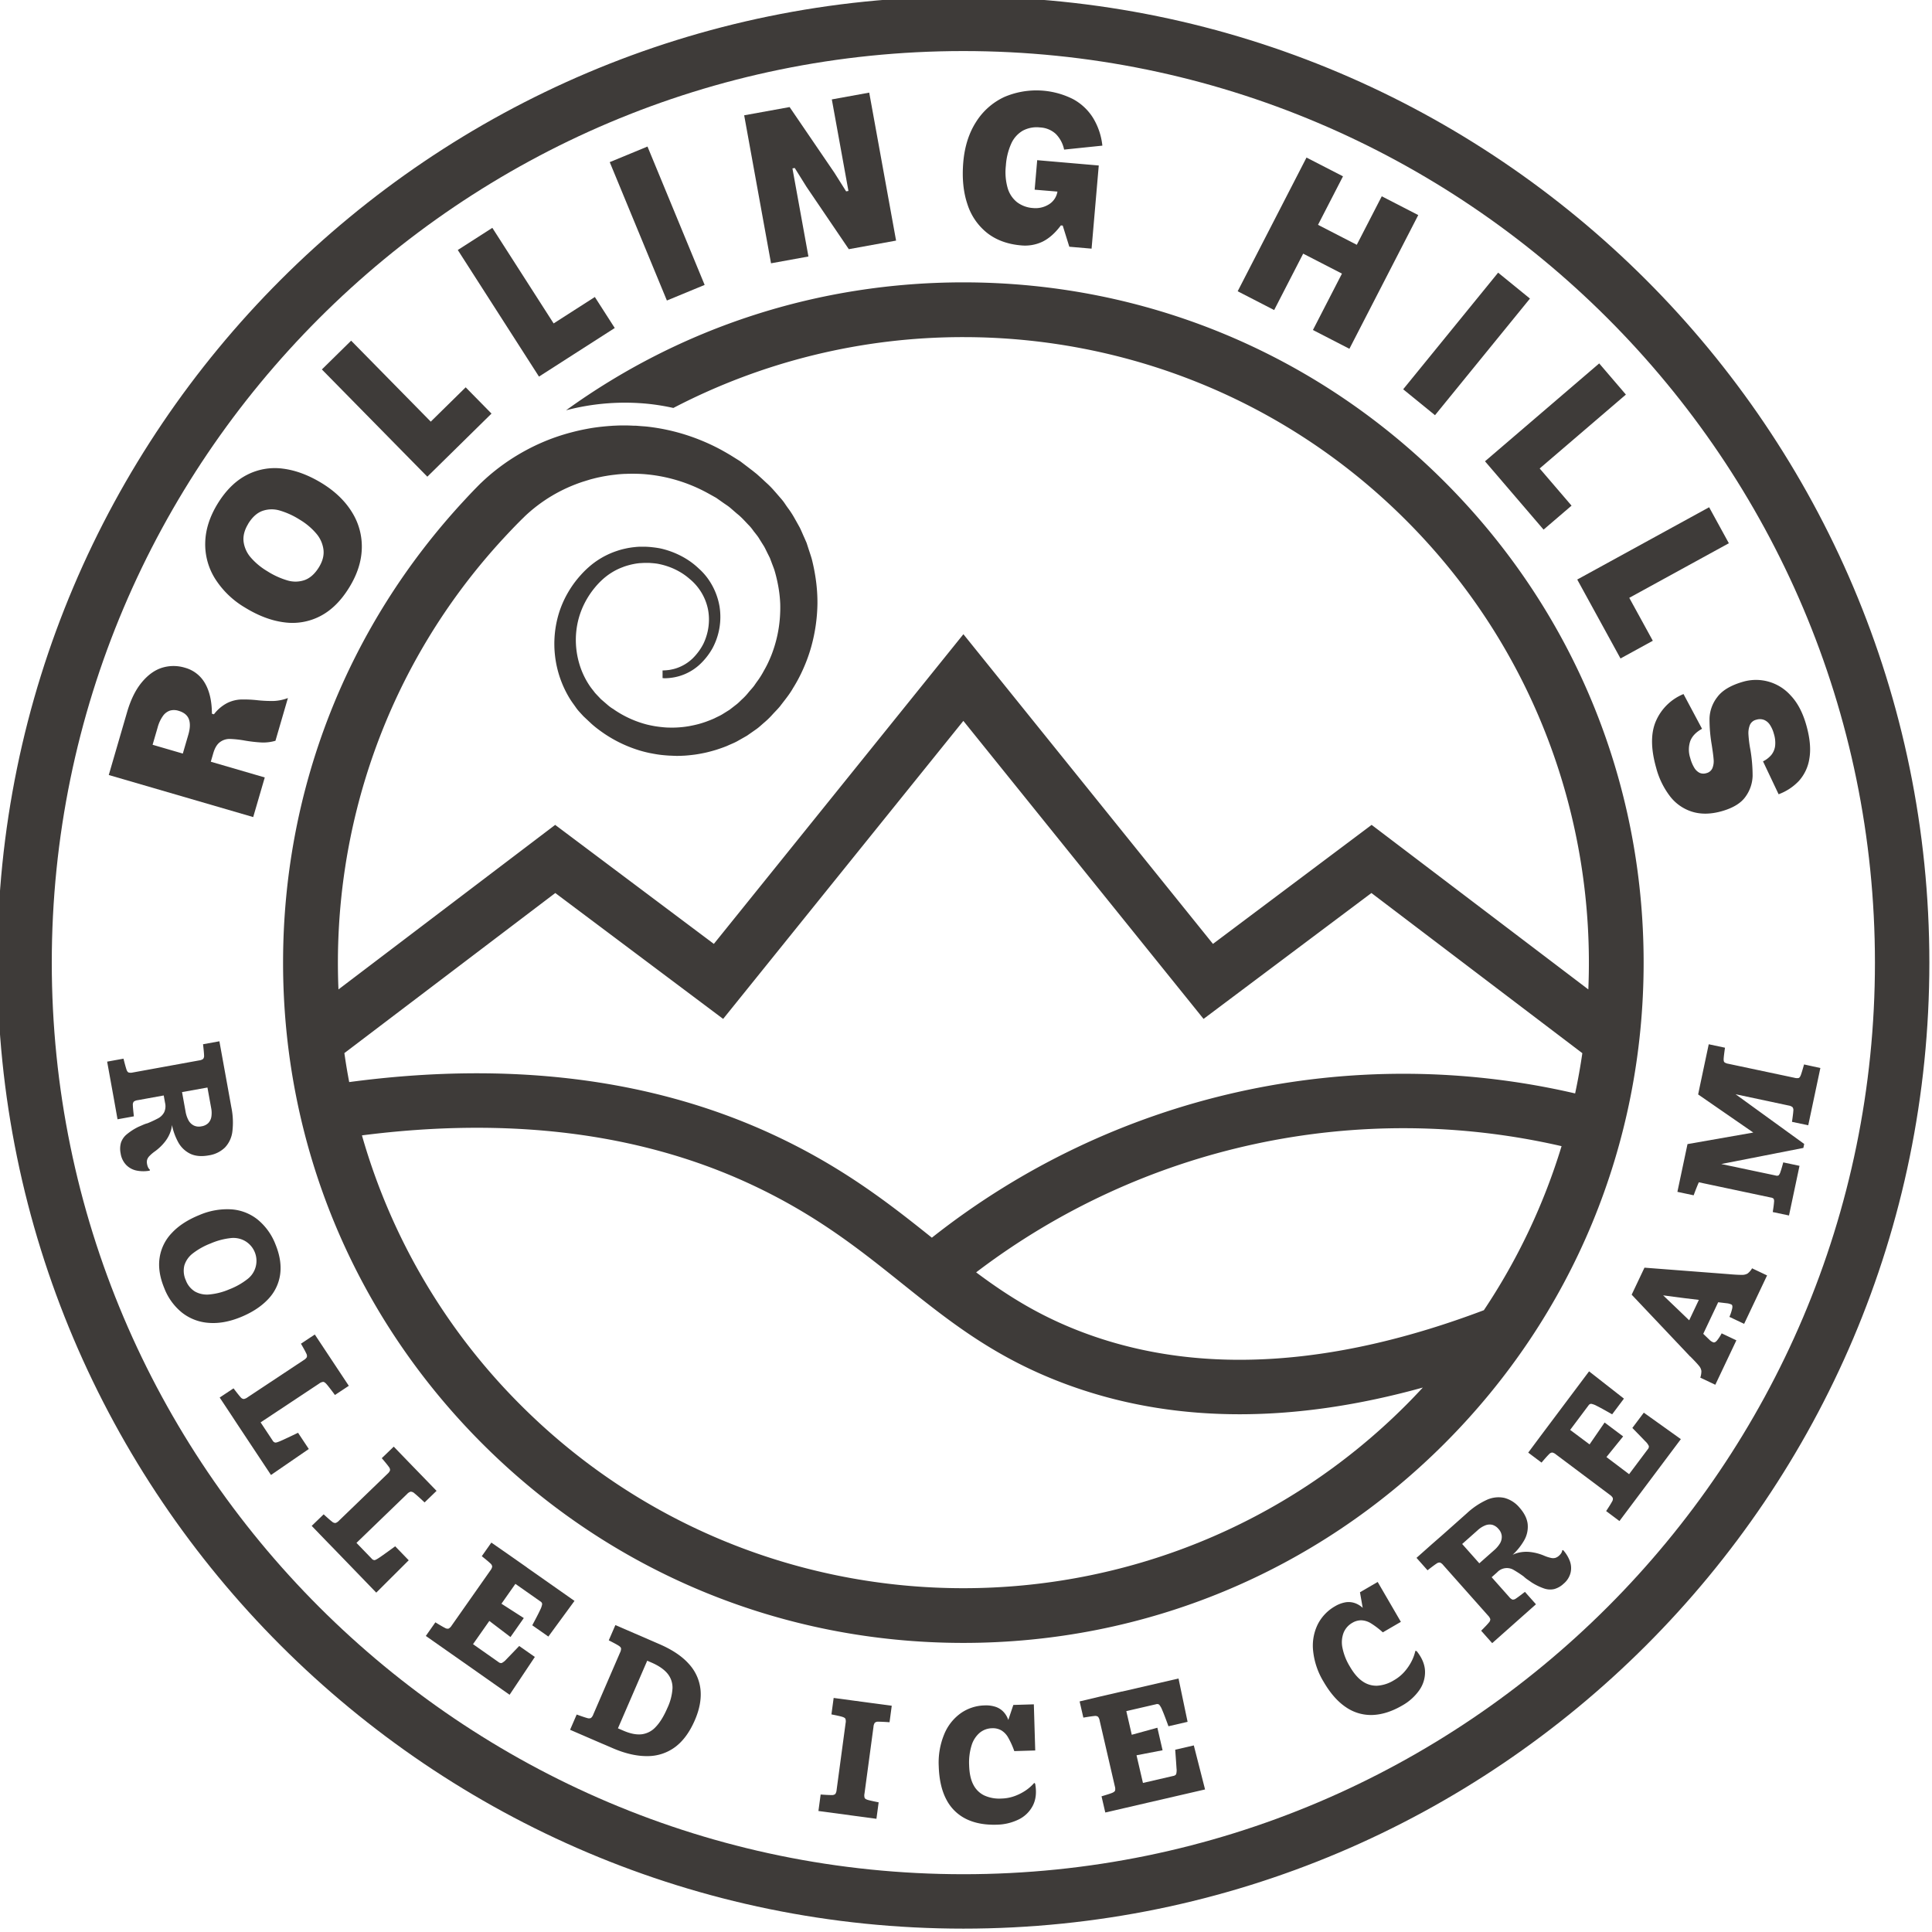 <svg id="Layer_1" data-name="Layer 1" xmlns="http://www.w3.org/2000/svg" viewBox="0 0 1200 1200"><defs><style>.cls-1{fill:#3e3b39;}</style></defs><path class="cls-1" d="M175.82,597.91c0,112.86,44,219,123.76,298.78s185.91,123.75,298.78,123.75,219-44,298.77-123.75,123.76-185.92,123.76-298.78-43.95-219-123.76-298.78S711.22,175.38,598.36,175.38c-89.83,0-175.36,27.86-246.77,79.46a143.9,143.9,0,0,1,51.65-3.94,140,140,0,0,1,15,2.49,389.26,389.26,0,0,1,180.12-44c99.54,0,199.09,37.89,274.87,113.67,80,80,117.76,186.48,113.31,291.49l-134.6-102.2-98.55,73.92-155-192.35-155,192.35-98.56-73.92-134.6,102.2c-4.23-100.15,29.94-201.65,102.53-280.23,3.41-3.68,6.88-7.34,10.46-10.92.23-.24.48-.48.72-.72l.33-.32v0l.88-.85c.46-.46.92-.93,1.4-1.37a95.77,95.77,0,0,1,12-9.5c1.46-1,2.94-1.91,4.46-2.81a96,96,0,0,1,14.24-6.91q2.31-.9,4.67-1.68l1.54-.47c1.07-.34,2.15-.66,3.23-1,.61-.17,1.23-.32,1.84-.48,1-.26,2-.5,3-.73l1.93-.4c1-.21,2-.39,3.06-.56.63-.11,1.26-.22,1.9-.31,1.09-.16,2.19-.3,3.29-.42l1.68-.2c1.45-.14,2.91-.25,4.37-.32l.63,0c1.65-.08,3.31-.11,5-.1,1.9,0,3.79.06,5.69.17a98.17,98.17,0,0,1,41,12.14l4.74,2.64,4.43,3.12c.73.53,1.49,1,2.24,1.54a21.65,21.65,0,0,1,2.17,1.64l4.12,3.57c2.93,2.28,5.14,4.95,7.63,7.48a26.43,26.43,0,0,1,2.23,2.72c.35.47.7,1,1.07,1.4l1.09,1.4a21.62,21.62,0,0,1,2,2.9l2.82,4.49c.86,1.54,1.57,3.16,2.39,4.74l1.19,2.38.94,2.49c.6,1.66,1.29,3.31,1.86,5a94.65,94.65,0,0,1,2.46,10.4,79.3,79.3,0,0,1,1.16,10.67q.1,4-.18,8.07a79.94,79.94,0,0,1-5.29,23.65c-.67,1.68-1.39,3.34-2.18,5s-1.63,3.23-2.54,4.8a51.19,51.19,0,0,1-4.38,6.9c-.52.74-1.05,1.49-1.56,2.25-1.07,1.47-2.36,2.77-3.52,4.18a36,36,0,0,1-3.68,4c-1.32,1.17-2.51,2.53-3.93,3.59l-4.21,3.27-4.52,2.82a26.7,26.7,0,0,1-2.36,1.26c-.8.38-1.61.76-2.4,1.18h0c-1.43.66-2.91,1.25-4.4,1.8l-1,.38c-1.48.52-3,1-4.49,1.41-.19.06-.39.1-.59.15-1.38.36-2.78.67-4.2.94l-1,.2c-1.54.27-3.09.49-4.66.64l-.9.08c-1.4.12-2.8.2-4.21.22-.28,0-.56,0-.85,0-1.6,0-3.21,0-4.82-.16-.37,0-.74-.07-1.12-.1-1.27-.11-2.54-.27-3.81-.46l-1.36-.21c-1.59-.29-3.18-.61-4.76-1A64.9,64.9,0,0,1,381.78,441c-.49-.37-1-.7-1.51-1a24.17,24.17,0,0,1-2.93-2.21l-4.17-3.6c-1.2-1.32-2.48-2.58-3.67-3.92-.52-.72-1.09-1.41-1.64-2.12s-1.1-1.42-1.59-2.16a49.49,49.49,0,0,1-6.72-14.65,52.84,52.84,0,0,1-1.38-6.64c-.23-1.68-.39-3.38-.46-5.08a51.09,51.09,0,0,1,1.66-15.25,50.39,50.39,0,0,1,4-10.23,52,52,0,0,1,6.11-9.19,47.85,47.85,0,0,1,3.73-4.05c.66-.63,1.33-1.24,2-1.82a40.17,40.17,0,0,1,4.36-3.22,37.33,37.33,0,0,1,7.3-3.62c1-.41,2.09-.75,3.16-1.06l.93-.25c.82-.22,1.64-.41,2.47-.57l.89-.18c1.09-.18,2.19-.34,3.3-.43.14,0,.29,0,.44,0,1-.08,1.95-.12,2.93-.13h1c.77,0,1.54,0,2.3.09l1,.07c1.07.09,2.14.21,3.2.38h0a44.62,44.62,0,0,1,8,2.27,41.16,41.16,0,0,1,5,2.35,38,38,0,0,1,6.85,4.8A32.87,32.87,0,0,1,439.64,378c.2.9.35,1.82.46,2.74a32.29,32.29,0,0,1,.21,5.56,34.66,34.66,0,0,1-.7,5.55c-.19.91-.42,1.82-.69,2.72a34.4,34.4,0,0,1-2,5.24c-.42.83-.88,1.66-1.38,2.46s-1,1.58-1.58,2.34a35.92,35.92,0,0,1-3.68,4.28,26.7,26.7,0,0,1-9.4,5.89c-.81.3-1.65.56-2.49.78-.27.07-.55.12-.82.18-.58.13-1.17.25-1.76.35-.32.05-.64.08-1,.12-.55.07-1.11.12-1.67.15l-1,.05h-1.32c.24,0,.47,0,.71,0v4.78c.41,0,.81.08,1.22.08h.09c.95,0,1.91-.06,2.86-.14l.81-.1c.76-.08,1.51-.2,2.26-.34l.85-.17a31.37,31.37,0,0,0,6.06-1.95,32.3,32.3,0,0,0,5.86-3.33,33.42,33.42,0,0,0,2.64-2.11,41.61,41.61,0,0,0,8.31-10.4,41.09,41.09,0,0,0,4.41-26.12,41.72,41.72,0,0,0-6.21-15.75,38.33,38.33,0,0,0-6.65-7.72,47.47,47.47,0,0,0-5.19-4.29,49.86,49.86,0,0,0-5.77-3.51,53,53,0,0,0-12.72-4.66c-1.61-.33-3.24-.57-4.88-.75l-1-.11c-1.6-.16-3.2-.25-4.81-.25l-.3,0c-.31,0-.62,0-.93,0-.83,0-1.65,0-2.48.09-.48,0-1,.08-1.43.12-.8.08-1.6.17-2.39.28l-1.4.22c-.85.14-1.69.32-2.53.51-.4.09-.8.17-1.19.27-1.22.31-2.44.65-3.63,1.06h0a50.1,50.1,0,0,0-17.83,10.23,56.46,56.46,0,0,0-4.84,4.82,63.44,63.44,0,0,0-6.22,8.07c-.77,1.19-1.5,2.41-2.2,3.65a62.81,62.81,0,0,0-5.08,11.75,65.23,65.23,0,0,0,6.61,53.17c1.2,2,2.63,3.82,3.95,5.74s3,3.53,4.55,5.28l5,4.69a64.8,64.8,0,0,0,5.33,4.28,81.39,81.39,0,0,0,24.44,12.28c2.06.63,4.14,1.15,6.23,1.6.68.15,1.36.25,2,.38,1.44.27,2.88.52,4.33.71.8.11,1.61.19,2.41.27,1.35.13,2.71.24,4.07.31.83,0,1.65.07,2.48.09.51,0,1,.05,1.52.05,1.39,0,2.77,0,4.16-.11l.37,0q3-.18,6.06-.58l.84-.1c2-.28,4-.65,6-1.07l1.13-.25c2-.46,3.91-1,5.84-1.57l.94-.3c2-.65,4-1.36,6-2.16,2.11-1,4.31-1.8,6.35-2.92l6.1-3.46,5.73-4c1.92-1.34,3.58-3,5.38-4.5a50.13,50.13,0,0,0,4.92-4.85c1.54-1.69,3.19-3.28,4.63-5.07,2.07-2.74,4.26-5.4,6.18-8.26.64-.95,1.25-1.92,1.82-2.93A93.57,93.57,0,0,0,499,415.22a98.75,98.75,0,0,0,4.73-13,105.62,105.62,0,0,0,4-27.4,102.75,102.75,0,0,0-.88-13.9,117.3,117.3,0,0,0-2.64-13.72c-.65-2.24-1.42-4.45-2.14-6.67L501,337.21,499.6,334c-1-2.14-1.84-4.32-2.9-6.41L495,324.53l-1.73-3.07a55.66,55.66,0,0,0-3.85-5.89c-.7-.94-1.36-1.92-2-2.88s-1.38-1.91-2.15-2.8c-1.54-1.76-3.06-3.57-4.63-5.32a55.29,55.29,0,0,0-4.89-4.91l-2.51-2.35L470.67,295c-.56-.53-1.17-1-1.77-1.47s-1-.83-1.52-1.22c-.7-.54-1.42-1.06-2.1-1.61l-5.51-4.19-5.87-3.67q-3-1.8-6-3.45a126,126,0,0,0-12.55-5.91,125.1,125.1,0,0,0-33.63-8.53c-1.16-.12-2.32-.18-3.48-.27s-2.25-.2-3.38-.26c-.77,0-1.54,0-2.31-.06-1.46-.05-2.92-.12-4.38-.12h-.22l-.94,0c-1.8,0-3.59.07-5.39.16-.66,0-1.31.07-2,.12-1.55.1-3.09.23-4.63.38l-1.82.19c-2.09.24-4.17.52-6.25.86l-.55.1q-2.85.5-5.67,1.1l-1.89.43c-1.5.35-3,.73-4.5,1.13-.61.16-1.22.32-1.83.5q-3,.85-6.05,1.87h0a126.94,126.94,0,0,0-19.39,8.41c-2.08,1.11-4.12,2.28-6.14,3.5a129.18,129.18,0,0,0-17.16,12.46c-1.71,1.47-3.37,3-5,4.55l-.24.21v0q-5,5-9.75,10.16C215.83,388.77,175.82,490.26,175.82,597.91ZM873.23,872.79c-151.56,151.56-398.18,151.56-549.75,0A386.26,386.26,0,0,1,224.81,705.2c90.85-11.63,171.51-1.73,239.74,29.57,41.56,19.07,68.95,41,95.44,62.2,31.28,25,60.83,48.7,108.94,65.19q47.46,16.26,101,16.26,54,0,113.81-16.59C880.31,865.53,876.83,869.19,873.23,872.79Zm48.43-59C830.3,848.33,749,853.86,679.89,830.18c-30.46-10.44-52.46-24.11-73.59-39.9A438.08,438.08,0,0,1,969.92,711.9,385.81,385.81,0,0,1,921.66,813.79ZM344.9,554.67l104.26,78.19,149.2-185.11L747.55,632.86l104.27-78.19,131,99.48q-1.83,12.57-4.48,25a472.13,472.13,0,0,0-399.54,89.6c-26.23-21-56.12-44.5-100.19-64.71-75-34.4-163-45.13-261.71-31.94q-1.73-9-3-18Z"/><path class="cls-1" d="M157.27,507.5l7.18-24.61-33.52-9.77,1.54-5.28q1.42-4.86,4.12-6.87a9.91,9.91,0,0,1,6.09-2,63,63,0,0,1,9.29,1,91.36,91.36,0,0,0,10.29,1.19,26.85,26.85,0,0,0,8.83-1.05l7.74-26.55a28,28,0,0,1-8.76,1.82,82.15,82.15,0,0,1-10.49-.49,76.07,76.07,0,0,0-10.21-.41,21.33,21.33,0,0,0-8.26,2.19,24.58,24.58,0,0,0-8.23,7l-1.25-.36q-.07-11.64-4.3-18.91a20.49,20.49,0,0,0-12.42-9.65,24.23,24.23,0,0,0-14.26,0Q93.77,416.9,88,423.89t-9.14,18.68l-5.39,18.5h0l-5.91,20.3ZM101.2,444.7a8.84,8.84,0,0,1,4.37-3.33,9.15,9.15,0,0,1,5.32.12q5,1.45,6.41,5.18t-.34,9.71l-3.41,11.68-18.77-5.47,3.12-10.71A22.18,22.18,0,0,1,101.2,444.7Z"/><path class="cls-1" d="M152.14,377.35q12.59,7.74,24.52,9.21a37.43,37.43,0,0,0,22.28-3.89q10.37-5.37,18-17.83,7.44-12.09,7.78-24.12a40.2,40.2,0,0,0-6.05-22.51q-6.41-10.47-18.61-18-12.47-7.65-24.4-9.13A37.72,37.72,0,0,0,153.3,295q-10.45,5.39-18.12,17.85Q127.75,325,127.47,337a40.13,40.13,0,0,0,6.15,22.48A55.05,55.05,0,0,0,152.14,377.35Zm2-52q3.79-6.17,8.83-8a17.44,17.44,0,0,1,10.79-.25,48.64,48.64,0,0,1,12.4,5.67,41,41,0,0,1,10.27,8.61,19,19,0,0,1,4.48,10q.65,5.33-2.85,11-3.71,6-8.75,7.88a17.34,17.34,0,0,1-10.78.25A49,49,0,0,1,166,354.77a41.52,41.52,0,0,1-10.25-8.5,18.7,18.7,0,0,1-4.46-9.89Q150.69,331.07,154.17,325.38Z"/><polygon class="cls-1" points="283.6 278.21 283.6 278.21 305.28 256.88 289.24 240.57 267.55 261.89 218.1 211.6 199.92 229.47 265.42 296.08 283.6 278.21"/><polygon class="cls-1" points="348.67 225 348.67 225 352.42 222.59 356.23 220.15 356.23 220.15 381.83 203.73 369.47 184.47 343.87 200.89 305.8 141.52 284.34 155.28 334.77 233.91 348.67 225"/><rect class="cls-1" x="397.49" y="92.83" width="25.49" height="93.42" transform="matrix(0.92, -0.38, 0.38, 0.92, -22.25, 166.35)"/><polygon class="cls-1" points="502.13 159.32 492.2 104.6 493.63 104.34 500.89 115.98 527.21 154.77 556.57 149.44 539.89 57.53 516.66 61.75 526.98 118.6 525.55 118.86 518.31 107.37 490.44 66.5 462.22 71.62 478.9 163.54 502.13 159.32"/><path class="cls-1" d="M613.16,144.71q8.45,6.61,21,7.7a25.17,25.17,0,0,0,13.42-2.33q6.07-3,11.34-10.07l1.15.09,4.1,13.15L678,154.44l4.46-51.65-38.24-3.3-1.58,18.33L656.8,119a11.47,11.47,0,0,1-5.41,8,15.64,15.64,0,0,1-9.71,2.22,18.41,18.41,0,0,1-10.08-3.71,17.56,17.56,0,0,1-5.77-8.86,35.93,35.93,0,0,1-1.07-13.75,39.49,39.49,0,0,1,3.36-13.74,17.61,17.61,0,0,1,7.17-8,18.24,18.24,0,0,1,10.71-2,15.56,15.56,0,0,1,9.75,4,19.37,19.37,0,0,1,5.19,9.76l23.76-2.46a41.44,41.44,0,0,0-5.78-17.22,33.28,33.28,0,0,0-12.44-11.68,50.61,50.61,0,0,0-42.62-1.35,41.2,41.2,0,0,0-17.54,15.42q-6.71,10.39-8,25-1.27,14.86,2.55,26.17A37.18,37.18,0,0,0,613.16,144.71Z"/><polygon class="cls-1" points="809.43 157.55 833.51 169.95 815.48 204.97 838.14 216.64 880.9 133.59 858.24 121.92 842.72 152.05 818.64 139.65 834.16 109.52 811.49 97.86 768.74 180.91 791.4 192.58 809.43 157.55"/><rect class="cls-1" x="864.17" y="200.83" width="93.41" height="25.49" transform="translate(170.2 785.16) rotate(-50.85)"/><polygon class="cls-1" points="933.11 299.05 933.11 299.06 958.74 328.96 976.12 314.07 956.32 290.98 1009.87 245.08 993.29 225.72 922.36 286.52 933.11 299.05"/><polygon class="cls-1" points="991.42 381.43 1006.52 408.99 1026.59 397.99 1011.97 371.32 1073.82 337.42 1061.57 315.06 979.65 359.96 991.42 381.43"/><path class="cls-1" d="M1066.62,433a22.74,22.74,0,0,0-4.8,13.09,92.82,92.82,0,0,0,1.38,16.62c.59,3.84,1,6.8,1.15,8.85a11.62,11.62,0,0,1-.71,5.47,5.39,5.39,0,0,1-3.77,3.18,6,6,0,0,1-4.19-.17,8.21,8.21,0,0,1-3.27-3.07,22.63,22.63,0,0,1-2.56-6.12,16.61,16.61,0,0,1,0-10.55q1.72-4.55,7.32-7.63l-11.51-21.58a31.74,31.74,0,0,0-17,16.47q-5.09,11.29,0,29.28a50,50,0,0,0,8.75,17.92,27.7,27.7,0,0,0,13.82,9.48q8.15,2.44,18.18-.39,10.59-3,14.81-9.08a23,23,0,0,0,4.36-12.82,97.28,97.28,0,0,0-1.4-16.39,73.71,73.71,0,0,1-1.18-9.22,13.74,13.74,0,0,1,.87-6,5.67,5.67,0,0,1,4-3.3,7.34,7.34,0,0,1,4.76.08,8,8,0,0,1,3.64,3,19,19,0,0,1,2.52,5.68,18.62,18.62,0,0,1,.77,7.53,11.13,11.13,0,0,1-2.34,5.56,15.85,15.85,0,0,1-5.18,4l9.69,20.44a33,33,0,0,0,12.62-8.31,26.72,26.72,0,0,0,6.5-14q1.47-8.62-1.92-20.6-3.3-11.72-9.73-18.47a28.84,28.84,0,0,0-29.5-8.52Q1071.24,426.71,1066.62,433Z"/><path class="cls-1" d="M92.85,718a23.74,23.74,0,0,1,3.43-2.91,31.14,31.14,0,0,0,6.23-6,21.5,21.5,0,0,0,3.72-7.2,16.79,16.79,0,0,0,.57-3.15,38.4,38.4,0,0,0,3.86,10.66,17.06,17.06,0,0,0,7.62,7.27q4.69,2.17,11.39.95a18.22,18.22,0,0,0,10.06-4.89,17.46,17.46,0,0,0,4.61-10,46.73,46.73,0,0,0-.65-15l-2.62-14.49h0l-2.49-13.73-2.31-12.75-10.16,1.84c.41,3.49.62,5.8.64,6.91a3,3,0,0,1-.6,2.23,5.25,5.25,0,0,1-2.46.9L82.5,666.14a5.29,5.29,0,0,1-2.62,0c-.52-.2-1-.83-1.34-1.88s-1-3.28-1.83-6.7l-10.16,1.84,2.31,12.76,1.88,10.37L73,695.21l10.16-1.84c-.41-3.5-.62-5.8-.64-6.92a3,3,0,0,1,.6-2.23,5.38,5.38,0,0,1,2.46-.89l16.11-2.92.82,4.54a8.91,8.91,0,0,1-.59,6,9.12,9.12,0,0,1-3.64,3.62,69.72,69.72,0,0,1-6.64,3.1,17,17,0,0,0-2.83,1L86,699.89a36.07,36.07,0,0,0-7.34,4.73,11.29,11.29,0,0,0-3.53,5.16,13.83,13.83,0,0,0-.2,6.62,13.14,13.14,0,0,0,3.61,7.33,12.57,12.57,0,0,0,6.59,3.39,21.58,21.58,0,0,0,7.81,0l.25-.49A4.55,4.55,0,0,1,92,725.1a7.92,7.92,0,0,1-.65-2.06,6.18,6.18,0,0,1,0-2.58A5.83,5.83,0,0,1,92.85,718Zm36-42.52L131.12,688a15.77,15.77,0,0,1,.15,5.72,7.45,7.45,0,0,1-1.93,3.87,7.77,7.77,0,0,1-4.27,2,7.28,7.28,0,0,1-4.73-.54,7.72,7.72,0,0,1-3.26-3.2,17.92,17.92,0,0,1-1.84-5.53l-2.17-12Z"/><path class="cls-1" d="M166.48,807A27.68,27.68,0,0,0,174,791.61q1.2-8.67-2.87-18.64A37.27,37.27,0,0,0,160,757.47a29.38,29.38,0,0,0-16.47-6.33,43.75,43.75,0,0,0-19.84,3.6q-10.77,4.39-17,11.12a28.08,28.08,0,0,0-7.55,15.36Q97.83,789.88,102,800a36.24,36.24,0,0,0,11.15,15.38,30.15,30.15,0,0,0,16.44,6.27q9.33.76,19.91-3.56T166.48,807ZM130.16,804a15.38,15.38,0,0,1-9-1.77,13.73,13.73,0,0,1-5.73-7,14.16,14.16,0,0,1-.92-9.24,14.86,14.86,0,0,1,5.25-7.48,43.75,43.75,0,0,1,11.11-6.2,42.72,42.72,0,0,1,12.25-3.29,14.62,14.62,0,0,1,9,1.74,14.26,14.26,0,0,1,1.47,23.79,43.37,43.37,0,0,1-11.15,6.27A40.45,40.45,0,0,1,130.16,804Z"/><path class="cls-1" d="M174.87,894.74c-2,.91-3.33,1.33-3.9,1.27a2.45,2.45,0,0,1-1.64-1.28l-7.46-11.26,36.44-24.16a4.83,4.83,0,0,1,2.42-1c.58,0,1.31.52,2.19,1.52s2.59,3.21,5.12,6.62l8.61-5.7-8.56-12.91-5.4-8.15-7.16-10.8-8.61,5.7c1.76,3,2.86,5.08,3.32,6.1a3,3,0,0,1,.33,2.29,5.44,5.44,0,0,1-1.91,1.79l-34.89,23.12a5.31,5.31,0,0,1-2.39,1.06,2.9,2.9,0,0,1-2-1.19c-.76-.81-2.2-2.63-4.33-5.43l-8.6,5.7,7.16,10.8,3.94,6h0l20.76,31.31L191.8,900l-6.68-10.08Q177.92,893.39,174.87,894.74Z"/><path class="cls-1" d="M260.35,914.85l-6.79-7-9-9.32-7.43,7.17q3.44,4,4.38,5.4a2.94,2.94,0,0,1,.74,2.19,5.44,5.44,0,0,1-1.55,2.11l-30.11,29.07a5.29,5.29,0,0,1-2.16,1.48,2.92,2.92,0,0,1-2.16-.81c-.9-.66-2.64-2.18-5.24-4.56l-7.43,7.17,9,9.33,5,5.13h0l26.1,27,20.16-20.09-8.4-8.69q-6.45,4.71-9.2,6.6c-1.84,1.26-3,1.92-3.61,2a2.47,2.47,0,0,1-1.85-1l-9.39-9.72,31.45-30.37a4.91,4.91,0,0,1,2.2-1.44,3.67,3.67,0,0,1,2.43,1.09c1.05.82,3.13,2.69,6.23,5.59l7.43-7.18Z"/><path class="cls-1" d="M330.6,1009.5l10,7,16.23-22.15-29.58-20.77,0-.05-11.42-8-10.64-7.4-5.94,8.45q4.13,3.3,5.32,4.47a3,3,0,0,1,1.14,2,5.34,5.34,0,0,1-1.12,2.37l-24.05,34.25a5.38,5.38,0,0,1-1.85,1.86,2.92,2.92,0,0,1-2.27-.39c-1-.48-3-1.64-6-3.48l-5.93,8.45,10.61,7.45,11.42,8h0l30,21.09,15.68-23.49-9.71-6.81q-6,6.25-8,8.3a9.21,9.21,0,0,1-2.87,2.28,2.46,2.46,0,0,1-2-.6l-15.82-11.11,10.13-14.43,13.14,10,8.27-11.78-13.88-8.91,8.66-12.33,15.55,10.92a2.06,2.06,0,0,1,1.08,1.62,11.93,11.93,0,0,1-1.17,3.48Q334.41,1002.37,330.6,1009.5Z"/><path class="cls-1" d="M427.94,1033.57q-6.3-7.15-18.4-12.38l-6.57-2.85-8.85-3.83-11.9-5.14-4.1,9.47q4.71,2.4,6.11,3.31c.94.6,1.44,1.18,1.52,1.73a5.28,5.28,0,0,1-.62,2.55l-16.61,38.41a5.24,5.24,0,0,1-1.43,2.2,3,3,0,0,1-2.31.08c-1.08-.27-3.27-1-6.59-2.2l-4.1,9.48,11.9,5.15,7.66,3.31h0l2.38,1,2.77,1.2h0l1.81.78q11.59,5,21.45,4.91a28.67,28.67,0,0,0,17.28-5.63q7.43-5.54,12.26-16.73,4.36-10.08,3.5-18.89A27.74,27.74,0,0,0,427.94,1033.57Zm-13.44,27.34q-3.31,7.66-7.22,11.72a14.1,14.1,0,0,1-8.8,4.57q-4.89.52-11.24-2.23l-3.43-1.48,18.19-42,2.61,1.14c4.51,1.94,7.83,4.24,10,6.87a13.73,13.73,0,0,1,3.09,9.18A33.4,33.4,0,0,1,414.5,1060.91Z"/><path class="cls-1" d="M530.65,1056.35l-12.85-1.73-1.38,10.23q5.18,1,6.78,1.52c1.06.33,1.71.75,1.93,1.26a5.27,5.27,0,0,1,.09,2.62l-5.58,41.48a5.43,5.43,0,0,1-.78,2.5,2.93,2.93,0,0,1-2.2.7q-1.68.06-6.94-.32l-1.38,10.23,12.85,1.73,10.45,1.41,12.73,1.71,1.38-10.23c-3.45-.69-5.71-1.19-6.78-1.52s-1.71-.75-1.93-1.26a5.25,5.25,0,0,1-.09-2.62l5.59-41.48a5.24,5.24,0,0,1,.78-2.5,2.93,2.93,0,0,1,2.19-.7c1.12,0,3.43.08,7,.33l1.37-10.24-12.73-1.71Z"/><path class="cls-1" d="M642.4,1107.37a27.45,27.45,0,0,1-5.09,4.55,31.71,31.71,0,0,1-6.82,3.55,25.77,25.77,0,0,1-8.58,1.64,22.43,22.43,0,0,1-10.6-1.94,14.82,14.82,0,0,1-6.74-6.66q-2.4-4.54-2.62-12a35.91,35.91,0,0,1,1.5-12.36,16.7,16.7,0,0,1,5-7.84,12.37,12.37,0,0,1,7.72-2.87,10.66,10.66,0,0,1,5.75,1.31,12.15,12.15,0,0,1,4.31,4.54,51.77,51.77,0,0,1,3.77,8.35l13-.39-.86-28.66-12.74.38-3.13,9.33a13.74,13.74,0,0,0-2.95-5,12,12,0,0,0-4.93-3.15,19.09,19.09,0,0,0-6.79-.89,26.88,26.88,0,0,0-14.85,4.84,30,30,0,0,0-10.32,13.17,45.86,45.86,0,0,0-3.36,19.78q.38,12.4,4.68,20.57A27.43,27.43,0,0,0,600,1129.75q7.93,3.93,19,3.6a32.2,32.2,0,0,0,13.64-3.21,19.48,19.48,0,0,0,8.86-8.62q2.91-5.64,1.46-13.62Z"/><path class="cls-1" d="M741.5,1084.11l-11.56,2.67q.64,8.64.81,11.53a9.42,9.42,0,0,1-.22,3.67,2.5,2.5,0,0,1-1.78,1.08l-18.84,4.36-4-17.19,16.19-3.11-3.24-14-15.9,4.38-3.39-14.69,18.51-4.28a2.08,2.08,0,0,1,1.93.29,11.7,11.7,0,0,1,1.81,3.19c.77,1.74,2.09,5.14,3.93,10.2l11.88-2.75L732,1042.55l-35.22,8.14v-.06l-13.59,3.15-12.62,3,2.32,10.06q5.22-.87,6.88-1a2.94,2.94,0,0,1,2.26.49,5.35,5.35,0,0,1,1,2.42l9.42,40.78a5.28,5.28,0,0,1,.15,2.61c-.18.53-.78,1-1.81,1.44s-3.23,1.14-6.61,2.14l2.33,10.06,12.63-2.91,13.59-3.15h0l35.75-8.26Z"/><path class="cls-1" d="M879.11,1025.35a27,27,0,0,1-2.31,6.42,31.79,31.79,0,0,1-4.3,6.38,25.62,25.62,0,0,1-6.76,5.52,22.36,22.36,0,0,1-10.25,3.35,14.82,14.82,0,0,1-9.1-2.65q-4.27-2.85-8-9.31a35.5,35.5,0,0,1-4.57-11.58,16.74,16.74,0,0,1,.69-9.3,12.45,12.45,0,0,1,5.42-6.2,10.67,10.67,0,0,1,5.68-1.58,12.23,12.23,0,0,1,6,1.93,52.24,52.24,0,0,1,7.29,5.55l11.21-6.52-14.41-24.78-11,6.4,1.7,9.69a13.73,13.73,0,0,0-5-3,11.9,11.9,0,0,0-5.83-.42,19.26,19.26,0,0,0-6.4,2.45,27,27,0,0,0-10.75,11.33,30.05,30.05,0,0,0-2.8,16.49,45.88,45.88,0,0,0,6.46,19q6.24,10.74,13.92,15.86a27.38,27.38,0,0,0,16.53,4.82q8.84-.32,18.43-5.89a32.16,32.16,0,0,0,10.46-9.32,19.4,19.4,0,0,0,3.69-11.8q-.13-6.35-5.2-12.67Z"/><path class="cls-1" d="M970.91,962.81l-.55.05a4.62,4.62,0,0,1-.65,1.82,7.5,7.5,0,0,1-1.42,1.63,6.1,6.1,0,0,1-2.22,1.31,5.73,5.73,0,0,1-2.84,0,23,23,0,0,1-4.27-1.41,31.23,31.23,0,0,0-8.35-2.21,21.49,21.49,0,0,0-8.09.57,16.84,16.84,0,0,0-3,1.15,38.29,38.29,0,0,0,7.09-8.85,17,17,0,0,0,2.25-10.29q-.6-5.13-5.11-10.22a18.28,18.28,0,0,0-9.41-6,17.5,17.5,0,0,0-10.93,1.26A46.91,46.91,0,0,0,911,940l-11,9.78h0l-2.77,2.46-1.34,1.19h0L889.51,959l-9.69,8.61,6.85,7.72q4.17-3.26,5.58-4.14a3,3,0,0,1,2.22-.65,5.39,5.39,0,0,1,2,1.64l27.79,31.29a5.42,5.42,0,0,1,1.39,2.23,3,3,0,0,1-.91,2.12q-1,1.31-4.77,5.05l6.85,7.72,9.7-8.61,7.88-7,9.61-8.53-6.85-7.72c-2.78,2.16-4.64,3.55-5.58,4.14a3,3,0,0,1-2.22.65,5.5,5.5,0,0,1-2-1.64l-10.87-12.24,3.45-3.07a8.24,8.24,0,0,1,10.39-1.36,69.81,69.81,0,0,1,6.1,4,17.22,17.22,0,0,0,2.34,1.89c.88.6,1.71,1.18,2.51,1.75a36.38,36.38,0,0,0,7.86,3.81,11.44,11.44,0,0,0,6.25.33,13.75,13.75,0,0,0,5.75-3.28,13,13,0,0,0,4.38-6.9,12.51,12.51,0,0,0-.53-7.38A21.6,21.6,0,0,0,970.91,962.81ZM908.18,959l9.53-8.46a15.62,15.62,0,0,1,4.82-3.1,7.42,7.42,0,0,1,4.3-.37,7.85,7.85,0,0,1,3.93,2.61,7.39,7.39,0,0,1,2,4.32,7.84,7.84,0,0,1-1,4.45,17.75,17.75,0,0,1-3.77,4.45L918.83,971Z"/><path class="cls-1" d="M1021,877.43l-7.12,9.49q6.06,6.2,8.05,8.3a9.15,9.15,0,0,1,2.19,2.95,2.47,2.47,0,0,1-.66,2l-11.6,15.47L997.79,905l10.37-12.82-11.51-8.63-9.34,13.59-12.06-9,11.4-15.21a2.08,2.08,0,0,1,1.66-1,11.76,11.76,0,0,1,3.44,1.28q2.58,1.25,9.58,5.26l7.32-9.76L987,851.77l-21.68,28.91,0,0-8.37,11.16-7.74,10.4,8.26,6.2c2.29-2.68,3.84-4.41,4.64-5.17a3,3,0,0,1,2-1.08,5.31,5.31,0,0,1,2.33,1.19l33.49,25.11a5.36,5.36,0,0,1,1.8,1.91,2.91,2.91,0,0,1-.46,2.26c-.52,1-1.74,3-3.67,5.9l8.26,6.19,7.78-10.37,8.37-11.16h0l22-29.35Z"/><path class="cls-1" d="M1088.06,788.07a1.24,1.24,0,0,0-.1.2,11.44,11.44,0,0,1-2.52,2.75,6.91,6.91,0,0,1-3.67.82c-1.72,0-4.48-.12-8.29-.47l-52.07-4-7.95,16.78,36,38.05a.29.29,0,0,0,.15.2l.2.09q4.11,4.14,5.48,5.88a6.11,6.11,0,0,1,1.47,3.19,12.7,12.7,0,0,1-.68,4.12l9.33,4.42,13.08-27.6-9.14-4.33a26.73,26.73,0,0,1-2.9,4.46c-.8.92-1.53,1.3-2.19,1.15a6.6,6.6,0,0,1-2.59-1.71l-3.75-3.61,9.28-19.61,5.29.63a8.8,8.8,0,0,1,3,.82c.5.32.64,1.08.44,2.28a28.62,28.62,0,0,1-1.75,5.36l9.13,4.33,14.25-30.08-9.33-4.42A3.27,3.27,0,0,0,1088.06,788.07Zm-38.88,32-6.47-6.23-9.7-9.27,13.32,1.75,8.86,1.06Z"/><path class="cls-1" d="M1120.53,661.15q-1.4,5-2,6.59c-.42,1.08-.88,1.69-1.4,1.84a6,6,0,0,1-2.61-.16l-40.94-8.67a6.08,6.08,0,0,1-2.45-.91c-.41-.35-.59-1.1-.53-2.25s.33-3.43.83-6.84l-10.1-2.14-2.67,12.58-.07.32h0l-1.5,7.11-1.34,6.32h0l-1,4.84L1089,703.45l-40.86,7.17-6.28,29.66,10.1,2.14c1.2-3.28,2.26-5.94,3.21-8.08l44.67,9.46a3.43,3.43,0,0,1,1.76.71,3.49,3.49,0,0,1,.28,2.14c-.06,1.15-.32,3.21-.8,6.17l10.1,2.14,6.53-30.84-10.1-2.14q-1.12,4.24-1.78,6a4.71,4.71,0,0,1-1.18,2.11,2.72,2.72,0,0,1-1.92,0L1069.1,723l51-10,.52-2.47L1078,679.65l32.9,7a5.35,5.35,0,0,1,2.44,1,3,3,0,0,1,.53,2.25q-.08,1.67-.84,6.89l10.1,2.14,2.69-12.68,2.18-10.32,2.66-12.57Z"/><path class="cls-1" d="M598.36-2.09c-330.84,0-600,269.16-600,600s269.16,600,600,600,600-269.16,600-600S929.2-2.09,598.36-2.09Zm0,1166.2c-312.2,0-566.2-254-566.2-566.2s254-566.2,566.2-566.2,566.2,254,566.2,566.2S910.56,1164.11,598.36,1164.11Z"/></svg>